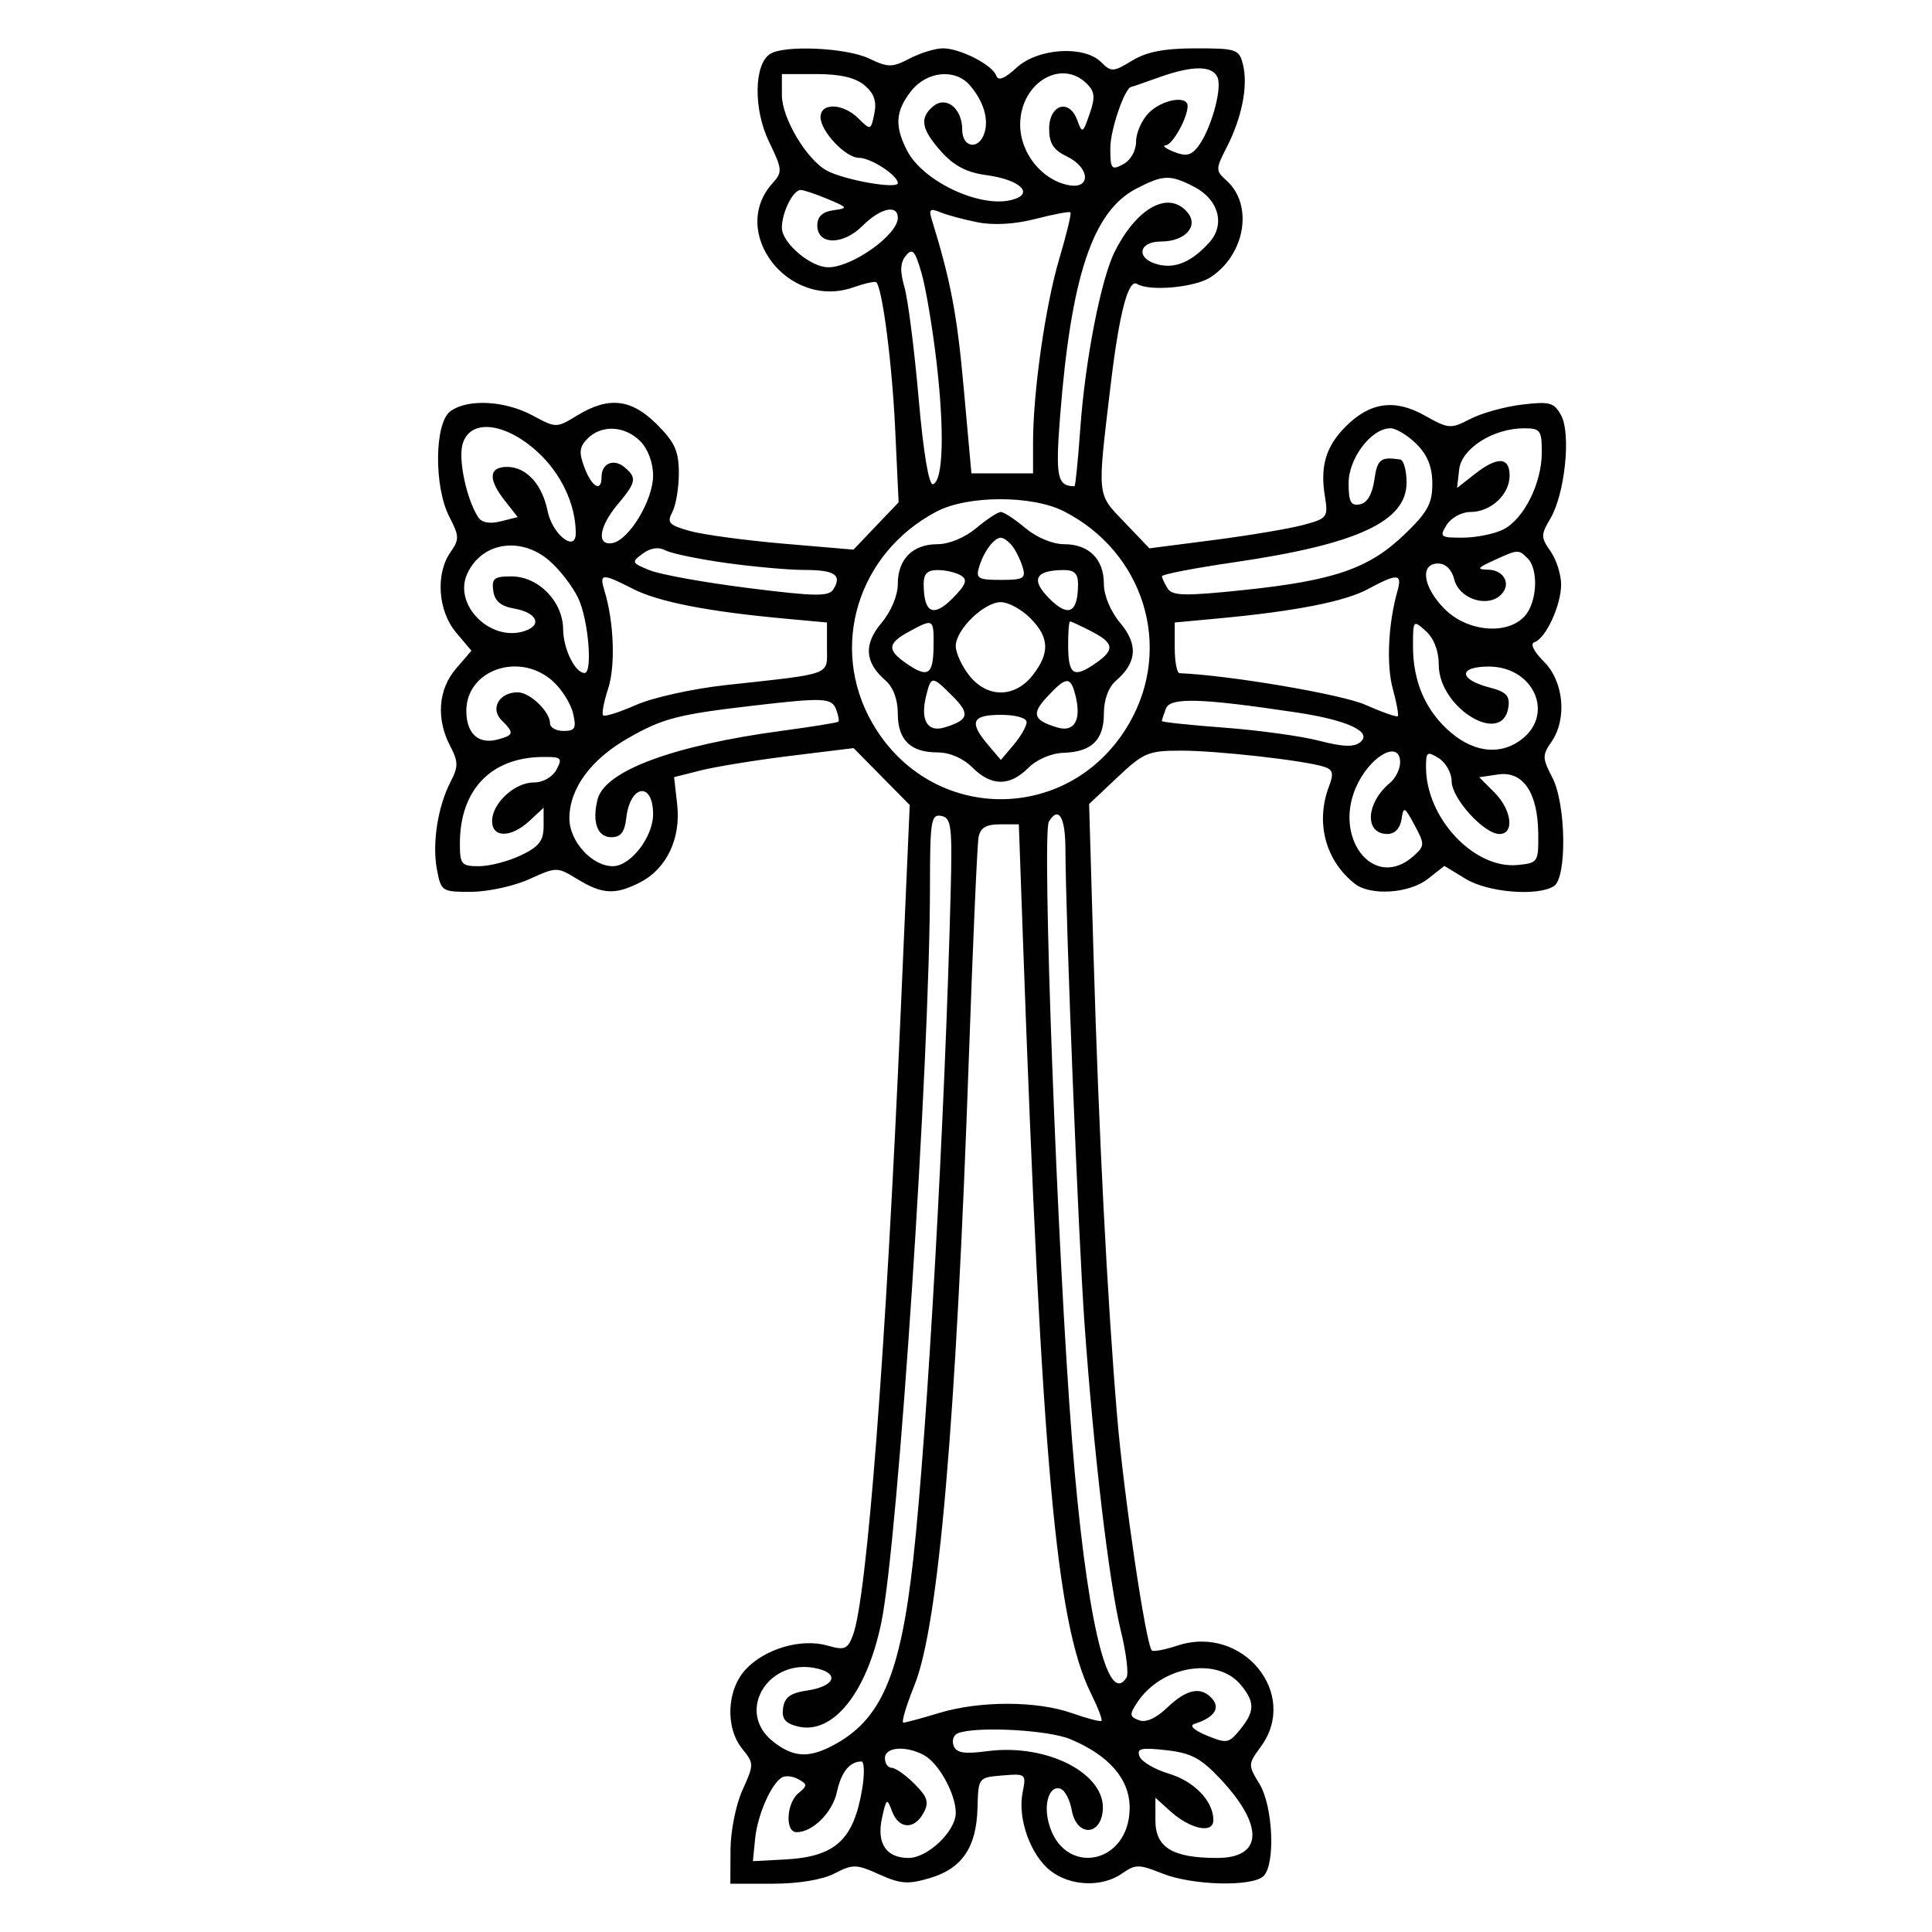 <?xml version="1.0" encoding="utf-8"?>
<!-- Generator: Adobe Illustrator 16.0.0, SVG Export Plug-In . SVG Version: 6.00 Build 0)  -->
<!DOCTYPE svg PUBLIC "-//W3C//DTD SVG 1.1//EN" "http://www.w3.org/Graphics/SVG/1.1/DTD/svg11.dtd">
<svg version="1.1" id="Layer_1" xmlns="http://www.w3.org/2000/svg" xmlns:xlink="http://www.w3.org/1999/xlink" x="0px" y="0px"
	 width="300px" height="300px" viewBox="0 0 300 300" enable-background="new 0 0 300 300" xml:space="preserve">
<path fill="#010101" d="M119.585,8.373c-2.516,1.595-2.611,8.595-0.184,13.608c2.087,4.311,2.125,4.737,0.579,6.444
	c-6.891,7.616,2.439,19.71,12.5,16.203c1.79-0.624,3.404-0.986,3.586-0.804c0.955,0.954,2.453,12.551,2.93,22.678l0.542,11.5
	l-3.507,3.673l-3.507,3.674l-10.806-0.924c-5.944-0.508-12.5-1.393-14.569-1.967c-3.27-0.907-3.629-1.29-2.75-2.934
	c0.557-1.04,1.012-3.765,1.012-6.056c0-3.404-0.622-4.788-3.4-7.566c-3.977-3.977-7.489-4.375-12.365-1.402
	c-3.259,1.987-3.27,1.987-6.985-0.004c-4.303-2.306-10.048-2.593-12.726-0.636c-2.482,1.816-2.571,11.747-0.147,16.417
	c1.54,2.966,1.555,3.484,0.162,5.473c-2.346,3.35-1.95,9.11,0.857,12.446l2.396,2.847l-2.396,2.785
	c-2.762,3.211-3.107,7.787-0.907,12.006c1.274,2.443,1.285,3.204,0.08,5.535c-2.002,3.871-2.896,9.578-2.135,13.633
	c0.641,3.415,0.771,3.499,5.361,3.479c2.588-0.013,6.632-0.897,8.987-1.967c4.246-1.926,4.311-1.926,7.5,0.02
	c3.873,2.361,5.879,2.453,9.751,0.451c4.079-2.108,6.303-6.808,5.711-12.063l-0.479-4.249l4.2-1.058
	c2.31-0.582,8.581-1.596,13.936-2.254l9.735-1.196l4.358,4.418l4.358,4.419l-1.395,32c-2.311,52.979-5.237,91.16-7.429,96.925
	c-0.828,2.179-1.283,2.362-3.963,1.595c-4.048-1.162-9.708,0.492-12.688,3.707c-2.953,3.188-3.196,9.041-0.512,12.355
	c1.815,2.241,1.815,2.412,0.022,6.359c-1.025,2.259-1.853,6.388-1.865,9.309l-0.022,5.25h6.55c4.036,0,7.732-0.611,9.63-1.593
	c2.844-1.472,3.378-1.459,6.959,0.155c3.298,1.487,4.476,1.569,7.874,0.552c4.985-1.493,7.207-4.775,7.364-10.884
	c0.123-4.717,0.134-4.731,3.859-5.041c3.658-0.303,3.725-0.246,3.144,2.662c-0.805,4.025,1.212,9.683,4.327,12.133
	c3.076,2.42,8.002,2.607,11.118,0.426c2.073-1.453,2.61-1.453,6.241,0c4.68,1.872,14.02,2.104,15.733,0.39
	c1.865-1.864,1.464-10.852-0.641-14.3c-1.788-2.932-1.783-3.064,0.204-5.766c6.056-8.229-2.844-19.041-12.93-15.713
	c-1.963,0.648-3.757,0.989-3.986,0.758c-0.922-0.92-4.352-24.049-5.381-36.279c-1.539-18.281-2.858-44.045-3.666-71.577
	l-0.693-23.577l4.396-4.147c4.061-3.831,4.817-4.148,9.896-4.142c5.67,0.006,19.075,1.516,22.163,2.495
	c1.416,0.449,1.565,1.031,0.792,3.066c-2.123,5.584-0.553,11.513,3.999,15.1c2.437,1.921,8.466,1.526,11.349-0.741l2.572-2.023
	l3.313,2.02c3.451,2.104,11.145,2.736,13.687,1.127c2.063-1.308,1.899-12.774-0.242-16.875c-1.548-2.967-1.565-3.482-0.171-5.473
	c2.496-3.563,1.975-9.407-1.113-12.496c-1.613-1.612-2.193-2.807-1.479-3.045c1.756-0.586,4.132-5.725,4.132-8.939
	c0-1.555-0.738-3.882-1.643-5.173c-1.517-2.164-1.519-2.557-0.025-5.084c2.248-3.805,3.227-13.102,1.684-15.985
	c-1.091-2.039-1.742-2.223-6.064-1.711c-2.664,0.316-6.284,1.319-8.044,2.229c-3.056,1.58-3.376,1.557-7.074-0.521
	c-4.665-2.623-8.492-2.095-12.28,1.693c-3.076,3.077-3.998,6.149-3.24,10.814c0.533,3.286,0.397,3.467-3.348,4.476
	c-2.146,0.578-8.402,1.631-13.902,2.341l-9.998,1.29l-3.888-4.07c-4.323-4.526-4.235-3.631-2.092-21.571
	c1.299-10.87,2.712-16.243,4.056-15.414c1.93,1.193,8.998,0.553,11.42-1.034c5.39-3.531,6.676-11.217,2.51-14.988
	c-1.752-1.586-1.752-1.768,0.049-5.297c2.334-4.579,3.289-9.506,2.472-12.76c-0.594-2.366-1.008-2.507-7.36-2.503
	c-4.854,0.002-7.602,0.535-9.856,1.91c-2.912,1.775-3.239,1.792-4.786,0.246c-2.656-2.656-9.843-2.197-13.145,0.84
	c-1.885,1.735-2.856,2.111-3.171,1.229c-0.594-1.666-5.607-4.229-8.272-4.229c-1.155,0-3.467,0.707-5.139,1.572
	c-2.763,1.429-3.34,1.429-6.351,0C131.403,7.405,121.805,6.966,119.585,8.373 M189.078,12.077c0.707,1.841-1.093,8.145-3.052,10.69
	c-1.061,1.379-1.879,1.557-3.736,0.814c-1.309-0.524-1.889-0.981-1.29-1.016c1.073-0.062,3.411-4.25,3.411-6.11
	c0-1.697-3.943-1.009-6,1.047c-1.1,1.1-2,3.109-2,4.465c0,1.441-0.83,2.909-2,3.535c-1.827,0.978-2,0.76-2-2.514
	c0-2.865,2.266-9.433,3.275-9.501c0.123-0.008,2.024-0.664,4.225-1.456C185.192,10.128,188.337,10.144,189.078,12.077
	 M134.25,13.252c1.484,1.259,1.908,2.494,1.513,4.402c-0.538,2.607-0.58,2.62-2.45,0.75c-2.384-2.384-5.902-2.513-5.902-0.216
	c0,2.188,3.889,6.314,5.952,6.314c1.852,0,6.048,2.725,6.048,3.928c0,0.988-8.252-0.457-10.995-1.925
	c-3.141-1.682-7.005-8.154-7.005-11.735v-3.268h5.389C130.481,11.502,132.843,12.057,134.25,13.252 M150.604,13.252
	c2.109,2.456,2.953,5.214,2.262,7.391c-0.86,2.709-3.455,2.32-3.455-0.519c0-3.285-2.491-5.29-4.5-3.622
	c-2.172,1.803-1.859,3.566,1.25,7.046c1.968,2.202,3.955,3.239,6.985,3.645c5.338,0.716,7.585,2.939,3.905,3.863
	c-4.962,1.246-13.733-2.9-16.191-7.653c-1.978-3.824-1.821-6.159,0.624-9.266C143.921,11.038,148.335,10.61,150.604,13.252
	 M168.783,13.016c1.224,1.225,1.303,2.121,0.41,4.681c-1.063,3.05-1.136,3.084-1.938,0.912c-1.242-3.357-4.344-2.362-4.344,1.393
	c0,2.257,0.662,3.29,2.75,4.291c3.592,1.722,3.802,5.133,0.273,4.458c-4.16-0.795-7.523-4.991-7.523-9.385
	C158.411,12.905,164.774,9.009,168.783,13.016 M185.446,29.02c3.787,1.958,4.846,5.851,2.345,8.615
	c-2.737,3.025-5.264,4.113-7.973,3.433c-3.466-0.87-3.109-3.566,0.471-3.566c3.714,0,5.888-2.373,4.122-4.5
	c-2.887-3.479-7.829-0.839-11.299,6.037c-2.149,4.26-4.609,16.866-5.363,27.479c-0.352,4.941-0.758,8.984-0.906,8.984
	c-2.668,0-2.967-1.431-2.238-10.773c1.701-21.795,5.066-31.902,11.791-35.409C180.632,27.11,181.685,27.075,185.446,29.02
	 M128.515,30.904c3.188,1.34,3.226,1.417,0.865,1.75c-1.686,0.238-2.469,0.982-2.469,2.348c0,3.078,3.976,3.115,7.024,0.067
	c2.768-2.768,5.476-3.382,5.476-1.241c0,2.642-7.081,7.674-10.799,7.674c-2.758,0-7.201-3.787-7.201-6.138
	c0-2.387,1.731-5.862,2.92-5.862C124.799,29.502,126.682,30.133,128.515,30.904 M151.837,34.525c2.485,0.489,5.787,0.29,8.998-0.543
	c2.791-0.724,5.215-1.176,5.387-1.004c0.17,0.172-0.606,3.398-1.728,7.168c-2.169,7.292-4.083,20.692-4.083,28.58v4.776h-4.786
	h-4.785l-1.195-13.25c-1.033-11.452-2.02-16.656-4.962-26.169c-0.489-1.58-0.257-1.778,1.317-1.124
	C147.051,33.395,149.678,34.1,151.837,34.525 M145.431,56.289c1.248,10.768,1.025,18.379-0.555,18.897
	c-0.642,0.21-1.492-4.882-2.24-13.422c-0.662-7.569-1.65-15.302-2.194-17.184c-0.719-2.485-0.657-3.824,0.228-4.889
	c1.015-1.224,1.418-0.775,2.426,2.709C143.761,44.697,144.812,50.947,145.431,56.289 M83.388,70.1
	c3.715,3.356,6.003,8.181,6.017,12.687c0.01,3.078-3.645,0.208-4.374-3.434c-0.828-4.143-3.309-6.851-6.275-6.851
	c-2.876,0-3.004,1.893-0.356,5.259l1.99,2.53l-2.645,0.663c-1.712,0.43-2.943,0.203-3.492-0.644
	c-1.766-2.723-3.079-8.726-2.454-11.217C72.826,65.001,78.268,65.474,83.388,70.1 M99.411,68.502c1.204,1.204,2,3.333,2,5.352
	c0,3.799-3.705,9.968-6.285,10.464c-2.532,0.488-2.137-2.525,0.785-5.998c2.899-3.445,3.024-4.138,1.044-5.782
	c-1.675-1.39-3.544-0.587-3.544,1.523c0,2.43-1.501,1.602-2.659-1.466c-0.89-2.359-0.797-3.209,0.495-4.5
	C93.425,65.917,97.004,66.095,99.411,68.502 M219.956,68.957c1.727,1.725,2.455,3.558,2.455,6.171c0,3.084-0.745,4.431-4.375,7.909
	c-5.475,5.246-10.895,7.116-24.857,8.578c-9.177,0.961-11.131,0.922-11.861-0.231c-0.482-0.76-0.883-1.619-0.891-1.909
	c-0.009-0.289,5.047-1.265,11.234-2.168c19.094-2.788,26.75-6.329,26.75-12.373c0-1.888-0.45-3.499-1-3.582
	c-3.037-0.456-3.542-0.059-4,3.139c-0.326,2.271-1.109,3.604-2.25,3.823c-1.406,0.269-1.75-0.377-1.75-3.284
	c0-3.889,3.536-8.528,6.5-8.528C216.786,66.502,218.606,67.607,219.956,68.957 M239.409,70.252
	c-0.002,4.799-2.793,10.37-5.998,11.971c-1.375,0.687-4.191,1.256-6.258,1.264c-3.51,0.014-3.676-0.118-2.51-1.985
	c0.692-1.109,2.332-2,3.68-2c3.176,0,6.088-2.705,6.088-5.655c0-2.923-1.902-2.997-5.445-0.21l-2.714,2.135l0.33-2.885
	c0.372-3.258,5.302-6.381,10.079-6.383C239.173,66.502,239.411,66.827,239.409,70.252 M165.214,79.401
	c12.402,6.328,16.951,21.022,10.168,32.85c-9.061,15.799-30.881,15.799-39.942,0c-6.727-11.729-2.3-26.32,9.952-32.799
	C150.231,76.892,160.246,76.867,165.214,79.401 M151.594,82.002c-1.741,1.465-4.228,2.5-6.006,2.5c-3.866,0-6.177,2.311-6.177,6.177
	c0,1.788-1.04,4.27-2.531,6.043c-2.806,3.333-2.612,6.138,0.618,8.94c1.197,1.039,1.913,2.958,1.913,5.128
	c0,4.116,1.971,6.045,6.174,6.045c1.881,0,3.971,0.903,5.402,2.334c2.938,2.938,5.792,2.966,8.672,0.083
	c1.326-1.327,3.572-2.293,5.475-2.355c4.389-0.144,6.277-1.981,6.277-6.106c0-2.17,0.716-4.089,1.913-5.128
	c3.229-2.802,3.424-5.607,0.618-8.94c-1.491-1.773-2.531-4.255-2.531-6.043c0-3.866-2.311-6.177-6.177-6.177
	c-1.778,0-4.265-1.035-6.005-2.5c-1.635-1.375-3.353-2.5-3.818-2.5S153.227,80.627,151.594,82.002 M157.166,84.752
	c0.55,0.688,1.278,2.16,1.618,3.273c0.548,1.795,0.169,2.022-3.373,2.022s-3.921-0.227-3.373-2.022
	c0.731-2.398,2.317-4.523,3.373-4.523C155.826,83.502,156.616,84.065,157.166,84.752 M85.215,86.99
	c1.626,1.369,3.686,4.024,4.577,5.902c1.571,3.311,2.271,11.61,0.979,11.61c-1.471,0-3.299-3.73-3.328-6.795
	c-0.042-4.338-3.839-8.205-8.056-8.205c-2.656,0-3.068,0.331-2.796,2.244c0.227,1.588,1.172,2.391,3.238,2.75
	c3.574,0.62,4.453,2.595,1.563,3.512c-5.287,1.678-11.032-4.105-8.845-8.904C74.766,84.232,80.75,83.234,85.215,86.99
	 M112.76,87.418c4.288,0.596,9.762,1.084,12.164,1.084c4.686,0,5.86,0.778,4.5,2.98c-0.727,1.175-2.713,1.15-13.184-0.166
	c-6.781-0.853-13.679-2.093-15.329-2.757c-2.849-1.146-2.905-1.276-1.112-2.593c1.224-0.899,2.465-1.078,3.527-0.51
	C104.227,85.939,108.473,86.821,112.76,87.418 M237.211,86.702c1.733,1.733,1.474,6.84-0.454,8.971
	c-2.701,2.983-8.891,2.438-12.423-1.094c-3.378-3.378-3.917-7.077-1.03-7.077c1.18,0,2.125,0.934,2.515,2.485
	c0.722,2.877,4.853,4.374,7.047,2.554c1.921-1.595,0.842-4.028-1.812-4.084c-1.801-0.038-1.664-0.264,0.857-1.419
	C235.75,85.28,235.787,85.278,237.211,86.702 M149.251,89.382c1.044,0.662,0.738,1.451-1.385,3.575
	c-2.955,2.955-4.409,2.232-4.44-2.205c-0.011-1.676,0.559-2.246,2.235-2.235C146.898,88.526,148.514,88.915,149.251,89.382
	 M167.396,90.752c-0.03,4.437-1.484,5.16-4.439,2.205s-2.232-4.409,2.205-4.44C166.837,88.506,167.407,89.076,167.396,90.752
	 M98.303,91.447c3.926,2.003,11.56,3.503,23.358,4.592l6.75,0.622v3.875c0,4.407,1.074,4.008-15.731,5.846
	c-5.077,0.555-11.334,1.94-13.904,3.077c-2.571,1.137-4.874,1.867-5.119,1.622s0.102-2.103,0.77-4.129
	c1.164-3.524,0.91-10.416-0.559-15.2C93.026,89.006,93.46,88.976,98.303,91.447 M217.002,91.752
	c-1.442,5.051-1.752,11.509-0.729,15.21c0.597,2.16,0.941,4.071,0.766,4.246c-0.175,0.175-2.445-0.623-5.047-1.774
	c-3.669-1.622-21.051-4.577-28.83-4.901c-0.412-0.017-0.75-1.795-0.75-3.951v-3.921l6.75-0.628
	c11.953-1.112,19.666-2.624,23.25-4.558C217,88.998,217.774,89.045,217.002,91.752 M159.956,95.957
	c2.999,2.998,3.104,5.45,0.382,8.91c-2.784,3.541-7.07,3.541-9.854,0c-1.14-1.449-2.073-3.494-2.073-4.545
	c0-2.549,4.384-6.82,7-6.82C156.562,93.502,158.606,94.607,159.956,95.957 M144.96,100.499c-0.053,4.346-0.917,4.834-4.326,2.446
	c-2.915-2.041-2.804-3.064,0.527-4.871C144.982,96.001,145.014,96.022,144.96,100.499 M169.461,98.028
	c3.531,1.826,3.683,2.848,0.728,4.917c-3.409,2.388-4.273,1.9-4.326-2.446c-0.027-2.198,0.107-3.997,0.3-3.997
	S167.838,97.189,169.461,98.028 M223.411,103.234c0,6.708,9.936,12.739,10.814,6.563c0.248-1.756-0.349-2.376-2.933-3.046
	c-4.809-1.246-4.883-3.249-0.12-3.249c6.85,0,10.217,7.171,5.252,11.189c-3.197,2.588-7.332,2.256-11.072-0.893
	c-3.922-3.3-5.941-7.861-5.941-13.42c0-4.124,0.029-4.16,2-2.377C222.669,99.14,223.411,101.082,223.411,103.234 M85.818,105.752
	c1.385,1.237,2.808,3.487,3.164,5c0.548,2.335,0.327,2.75-1.463,2.75c-1.159,0-2.108-0.527-2.108-1.171
	c0-1.83-3.126-4.829-5.033-4.829c-2.851,0-4.308,2.516-2.502,4.323c2.017,2.016,1.946,2.336-0.663,3.019
	c-2.943,0.77-4.802-0.959-4.802-4.464C72.411,103.999,80.666,101.149,85.818,105.752 M147.943,108.125
	c2.738,2.737,2.483,3.695-1.287,4.834c-2.67,0.807-3.789-1.152-2.834-4.959C144.6,104.901,144.723,104.905,147.943,108.125 M167,108
	c0.955,3.807-0.164,5.766-2.834,4.959c-3.714-1.123-4.04-2.095-1.588-4.734C165.582,104.991,166.236,104.958,167,108
	 M129.828,110.145c0.346,0.904,0.506,1.767,0.355,1.917c-0.151,0.152-4.1,0.789-8.774,1.418
	c-16.891,2.27-27.507,6.219-28.618,10.645c-0.886,3.529-0.034,5.877,2.134,5.877c1.464,0,2.075-0.788,2.326-2.997
	c0.59-5.19,4.16-5.688,4.16-0.579c0,3.561-3.499,8.076-6.258,8.076c-3.233,0-6.743-3.867-6.738-7.424
	c0.005-4.633,3.314-9.146,9.145-12.477c5.367-3.064,7.71-3.67,19.528-5.043C127.898,108.301,129.142,108.359,129.828,110.145
	 M201.302,110.626c7.918,1.188,11.852,3.015,9.93,4.61c-0.971,0.806-2.68,0.75-6.375-0.209c-2.775-0.719-9.411-1.637-14.745-2.036
	c-5.335-0.4-9.7-0.862-9.7-1.026c0-0.165,0.284-1.041,0.632-1.947C181.718,108.26,186.495,108.404,201.302,110.626 M159.411,112.141
	c0,0.627-0.9,2.202-2,3.5l-2,2.361l-2-2.361c-2.981-3.519-2.498-4.639,2-4.639C157.737,111.002,159.411,111.479,159.411,112.141
	 M217.411,118.38c0,1.032-0.7,2.458-1.555,3.167c-3.785,3.143-4.032,7.955-0.408,7.955c1.122,0,1.958-0.867,2.172-2.25
	c0.326-2.105,0.457-2.048,2.033,0.879c1.591,2.956,1.585,3.219-0.108,4.75c-6.28,5.684-12.928-3.074-8.634-11.379
	C213.231,117.014,217.411,115.006,217.411,118.38 M225.411,121.318c0,2.644,5.025,8.184,7.423,8.184
	c2.375,0,1.919-3.749-0.784-6.452l-2.361-2.362l2.943-0.432c3.855-0.564,6.148,2.795,6.225,9.118
	c0.054,4.511-0.028,4.636-3.221,4.942c-6.713,0.646-14.141-7.235-14.203-15.072c-0.02-2.51,0.158-2.646,1.979-1.51
	C224.511,118.421,225.411,120.034,225.411,121.318 M86.411,119.502c-0.626,1.17-2.094,2-3.535,2c-2.973,0-6.465,3.241-6.465,6
	c0,2.632,2.966,2.611,5.811-0.039l2.189-2.039v2.854c0,2.283-0.708,3.191-3.534,4.539c-1.944,0.928-4.869,1.686-6.5,1.686
	c-2.728,0-2.966-0.283-2.966-3.532c0-8.294,4.798-13.334,12.785-13.429C87.176,117.506,87.382,117.688,86.411,119.502
	 M147.619,138.52c-0.889,34.994-3.614,83.629-5.798,103.482c-2.003,18.218-5.002,25.136-12.61,29.096
	c-3.718,1.934-6.076,1.762-9.165-0.669c-5.948-4.678-0.665-13.227,6.988-11.307c3.4,0.854,2.432,2.776-1.702,3.38
	c-2.578,0.377-3.499,1.046-3.736,2.715c-0.238,1.672,0.315,2.372,2.257,2.86c5.481,1.376,10.785-5.246,13.023-16.257
	c2.614-12.867,7.51-87.098,7.528-114.142c0.006-10.245,0.174-11.291,1.757-10.983C147.727,127.001,147.88,128.244,147.619,138.52
	 M165.437,131.752c0.059,11.76,2.004,60.209,2.963,73.75c1.41,19.908,3.816,40.268,5.641,47.723c0.838,3.422,1.238,6.684,0.889,7.25
	c-2.99,4.838-6.317-9.677-8.476-36.973c-2.255-28.516-4.706-94.117-3.584-95.932C164.375,125.133,165.413,126.822,165.437,131.752
	 M158.847,146.002c2.902,81.011,5.153,106.029,10.519,116.873c1.094,2.21,1.847,4.16,1.673,4.333
	c-0.173,0.173-2.242-0.364-4.598-1.195c-5.451-1.924-14.32-1.933-20.62-0.021c-2.7,0.819-5.194,1.493-5.543,1.5
	c-0.348,0.006,0.423-2.604,1.714-5.802c3.751-9.285,6.454-40.502,8.46-97.688c0.617-17.6,1.291-32.9,1.498-34
	c0.273-1.461,1.166-2,3.313-2h2.939L158.847,146.002 M192.661,261.616c2.225,2.68,2.204,4.104-0.105,6.956
	c-1.732,2.139-2.078,2.199-5.172,0.918c-2.022-0.838-2.762-1.547-1.895-1.815c2.943-0.914,4.012-2.36,2.813-3.806
	c-1.713-2.063-3.98-1.655-7.027,1.263c-1.758,1.685-3.346,2.399-4.418,1.988c-1.481-0.569-1.51-0.89-0.242-2.798
	C180.371,258.665,189.002,257.209,192.661,261.616 M166.193,270.055c6.017,2.514,9.218,6.207,9.218,10.635
	c0,8.971-10.451,10.832-12.605,2.244c-0.763-3.033,0.205-5.731,1.856-5.183c0.687,0.229,1.478,1.729,1.759,3.333
	c0.696,3.986,4.352,4.128,4.805,0.188c0.666-5.781-8.557-10.593-17.925-9.35c-3.574,0.475-4.791,0.279-5.219-0.836
	c-0.307-0.8-0.021-1.673,0.635-1.939C151.486,268.02,162.72,268.604,166.193,270.055 M143.466,272.531
	c2.293,1.228,4.945,6.035,4.945,8.967c0,2.843-4.355,7.004-7.332,7.004c-3.48,0-4.987-2.271-4.122-6.209
	c0.678-3.084,0.776-3.148,1.557-1.041c1.033,2.791,3.472,2.912,4.901,0.243c0.88-1.644,0.624-2.456-1.42-4.5
	c-1.371-1.371-2.964-2.493-3.539-2.493c-0.575,0-1.045-0.675-1.045-1.5C137.411,271.268,140.637,271.018,143.466,272.531
	 M189.584,276.322c6.733,7.218,6.491,12.18-0.595,12.18c-6.924,0-9.578-1.617-9.578-5.835v-3.515l2.25,2.037
	c3.148,2.85,6.75,3.619,6.75,1.441c0-2.967-2.96-6.037-6.984-7.242c-2.15-0.645-4.168-1.843-4.482-2.662
	c-0.473-1.232,0.244-1.396,4.16-0.955C184.998,272.21,186.501,273.018,189.584,276.322 M133.883,277.752
	c-1.32,7.966-4.173,10.572-12.028,10.988l-4.944,0.262l0.345-3.484c0.364-3.666,2.452-8.464,4.14-9.507
	c0.55-0.339,1.706-0.222,2.57,0.263c1.425,0.797,1.425,1,0.008,2.177c-1.877,1.557-2.089,6.052-0.286,6.052
	c2.511,0,5.576-3.057,6.269-6.251c0.672-3.095,1.958-4.7,3.792-4.733C134.21,273.509,134.27,275.415,133.883,277.752"/>
</svg>
